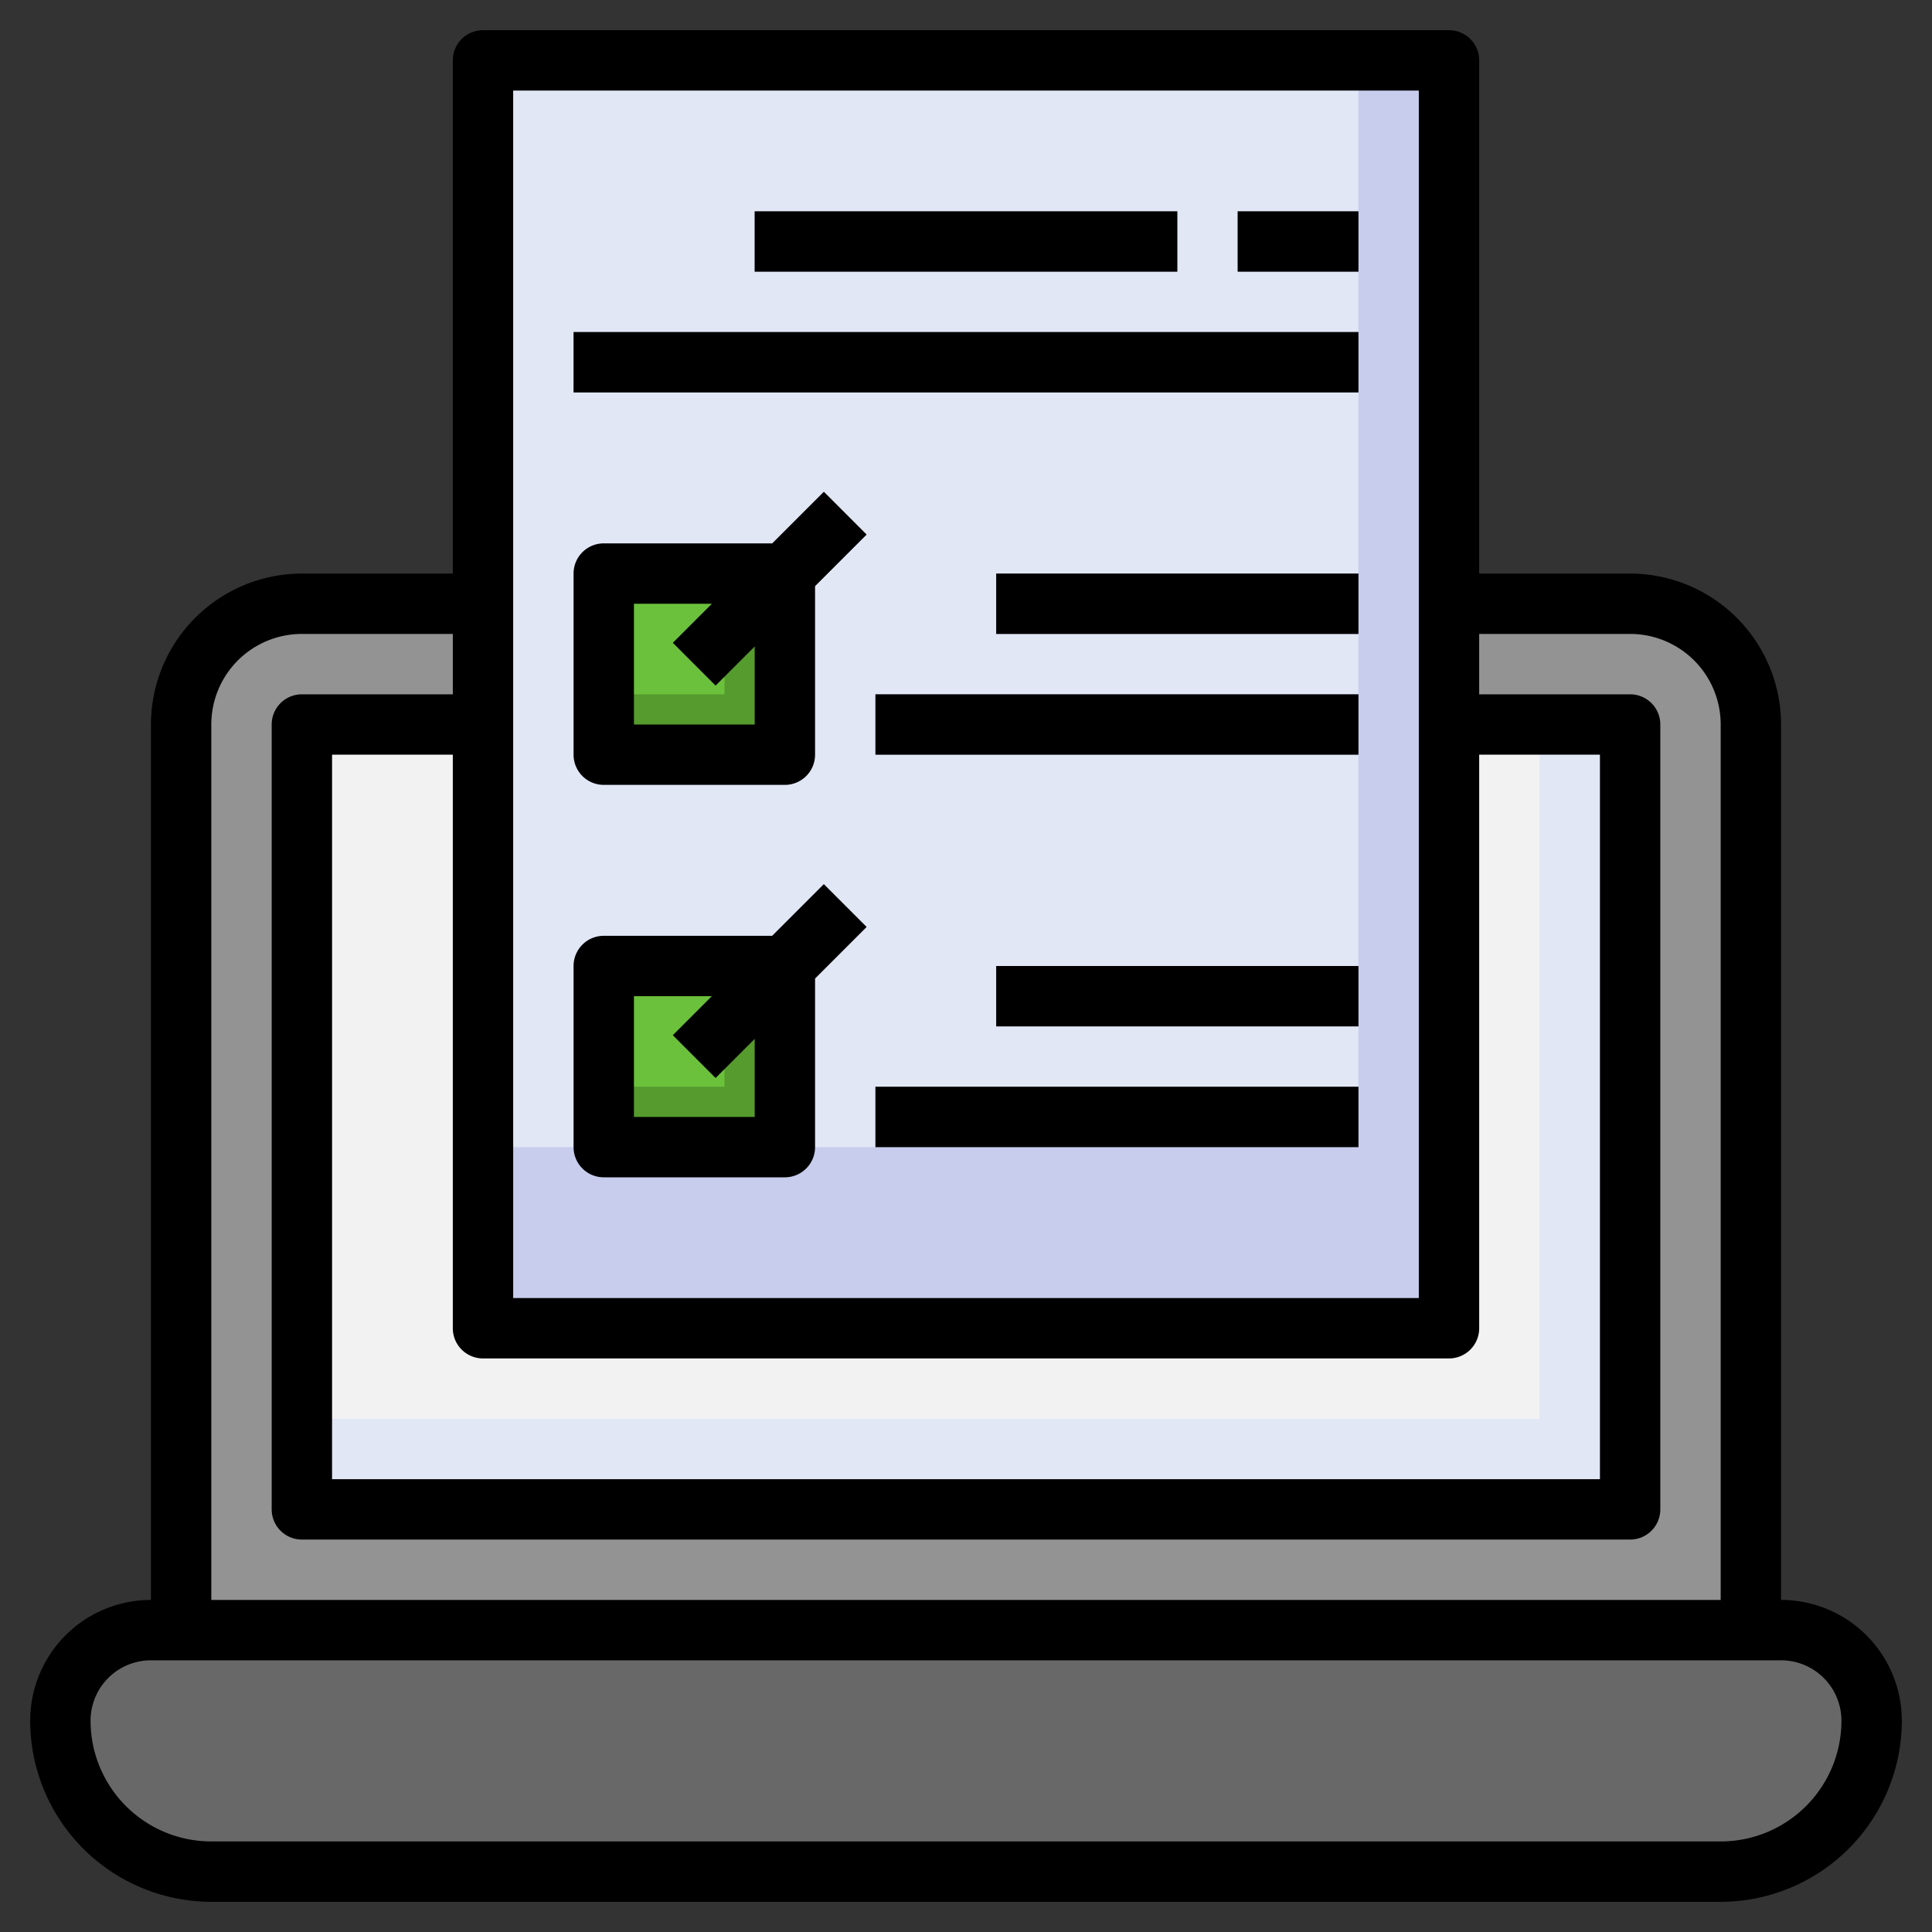 <svg height="512" viewBox="0 0 64 64" width="512" xmlns="http://www.w3.org/2000/svg">
  <rect x="0" y="0" width="64" height="64" fill="#333333" stroke="none"/>
  <g data-name="Layer 14">
    <path d="M6 54V24a4 4 0 014-4h44a4 4 0 014 4v30z" fill="#939393"/>
    <path d="M10 24h44v26H10z" fill="#e2e7f6"/>
    <path d="M10 24h41v23H10z" fill="#f2f2f2"/>
    <path d="M5 54h54a3 3 0 013 3 5 5 0 01-5 5H7a5 5 0 01-5-5 3 3 0 013-3z" fill="#686868"/>
    <path d="M16 2h32v42H16z" fill="#c8cded"/>
    <path d="M16 2h29v36H16z" fill="#e2e7f6"/>
    <path d="M25 7h14v2H25zM41 7h4v2h-4zM19 11h26v2H19z" fill="#9da1bf"/>
    <path d="M20 19h6v6h-6zM20 32h6v6h-6z" fill="#559b2d"/>
    <path d="M20 32h4v4h-4zM20 19h4v4h-4z" fill="#6bc13b"/>
    <path d="M22.287 34.292l5-5 1.413 1.415-4.999 4.999z" fill="#474747"/>
    <g fill="#9da1bf">
      <path d="M29 23h16v2H29zM33 19h12v2H33zM29 36h16v2H29zM33 32h12v2H33z"/>
    </g>
    <path d="M22.288 21.294l5-5L28.7 17.71l-4.999 4.999z" fill="#474747"/>
    <path d="M59 53V24a5.006 5.006 0 00-5-5h-5V2a1 1 0 00-1-1H16a1 1 0 00-1 1v17h-5a5.006 5.006 0 00-5 5v29a4 4 0 00-4 4 6.006 6.006 0 006 6h50a6.006 6.006 0 006-6 4 4 0 00-4-4zM17 3h30v40H17zm31 42a1 1 0 001-1V25h4v24H11V25h4v19a1 1 0 001 1zM7 24a3 3 0 013-3h5v2h-5a1 1 0 00-1 1v26a1 1 0 001 1h44a1 1 0 001-1V24a1 1 0 00-1-1h-5v-2h5a3 3 0 013 3v29H7zm50 37H7a4 4 0 01-4-4 2 2 0 012-2h54a2 2 0 012 2 4 4 0 01-4 4z"/>
    <path d="M25 7h14v2H25zM41 7h4v2h-4zM19 11h26v2H19zM25.586 18H20a1 1 0 00-1 1v6a1 1 0 001 1h6a1 1 0 001-1v-5.586l1.707-1.707-1.414-1.414zM25 24h-4v-4h2.586l-1.293 1.293 1.414 1.414L25 21.414zM27.293 29.293L25.586 31H20a1 1 0 00-1 1v6a1 1 0 001 1h6a1 1 0 001-1v-5.586l1.707-1.707zM25 37h-4v-4h2.586l-1.293 1.293 1.414 1.414L25 34.414zM29 23h16v2H29zM33 19h12v2H33zM29 36h16v2H29zM33 32h12v2H33z"/>
  </g>
</svg>
